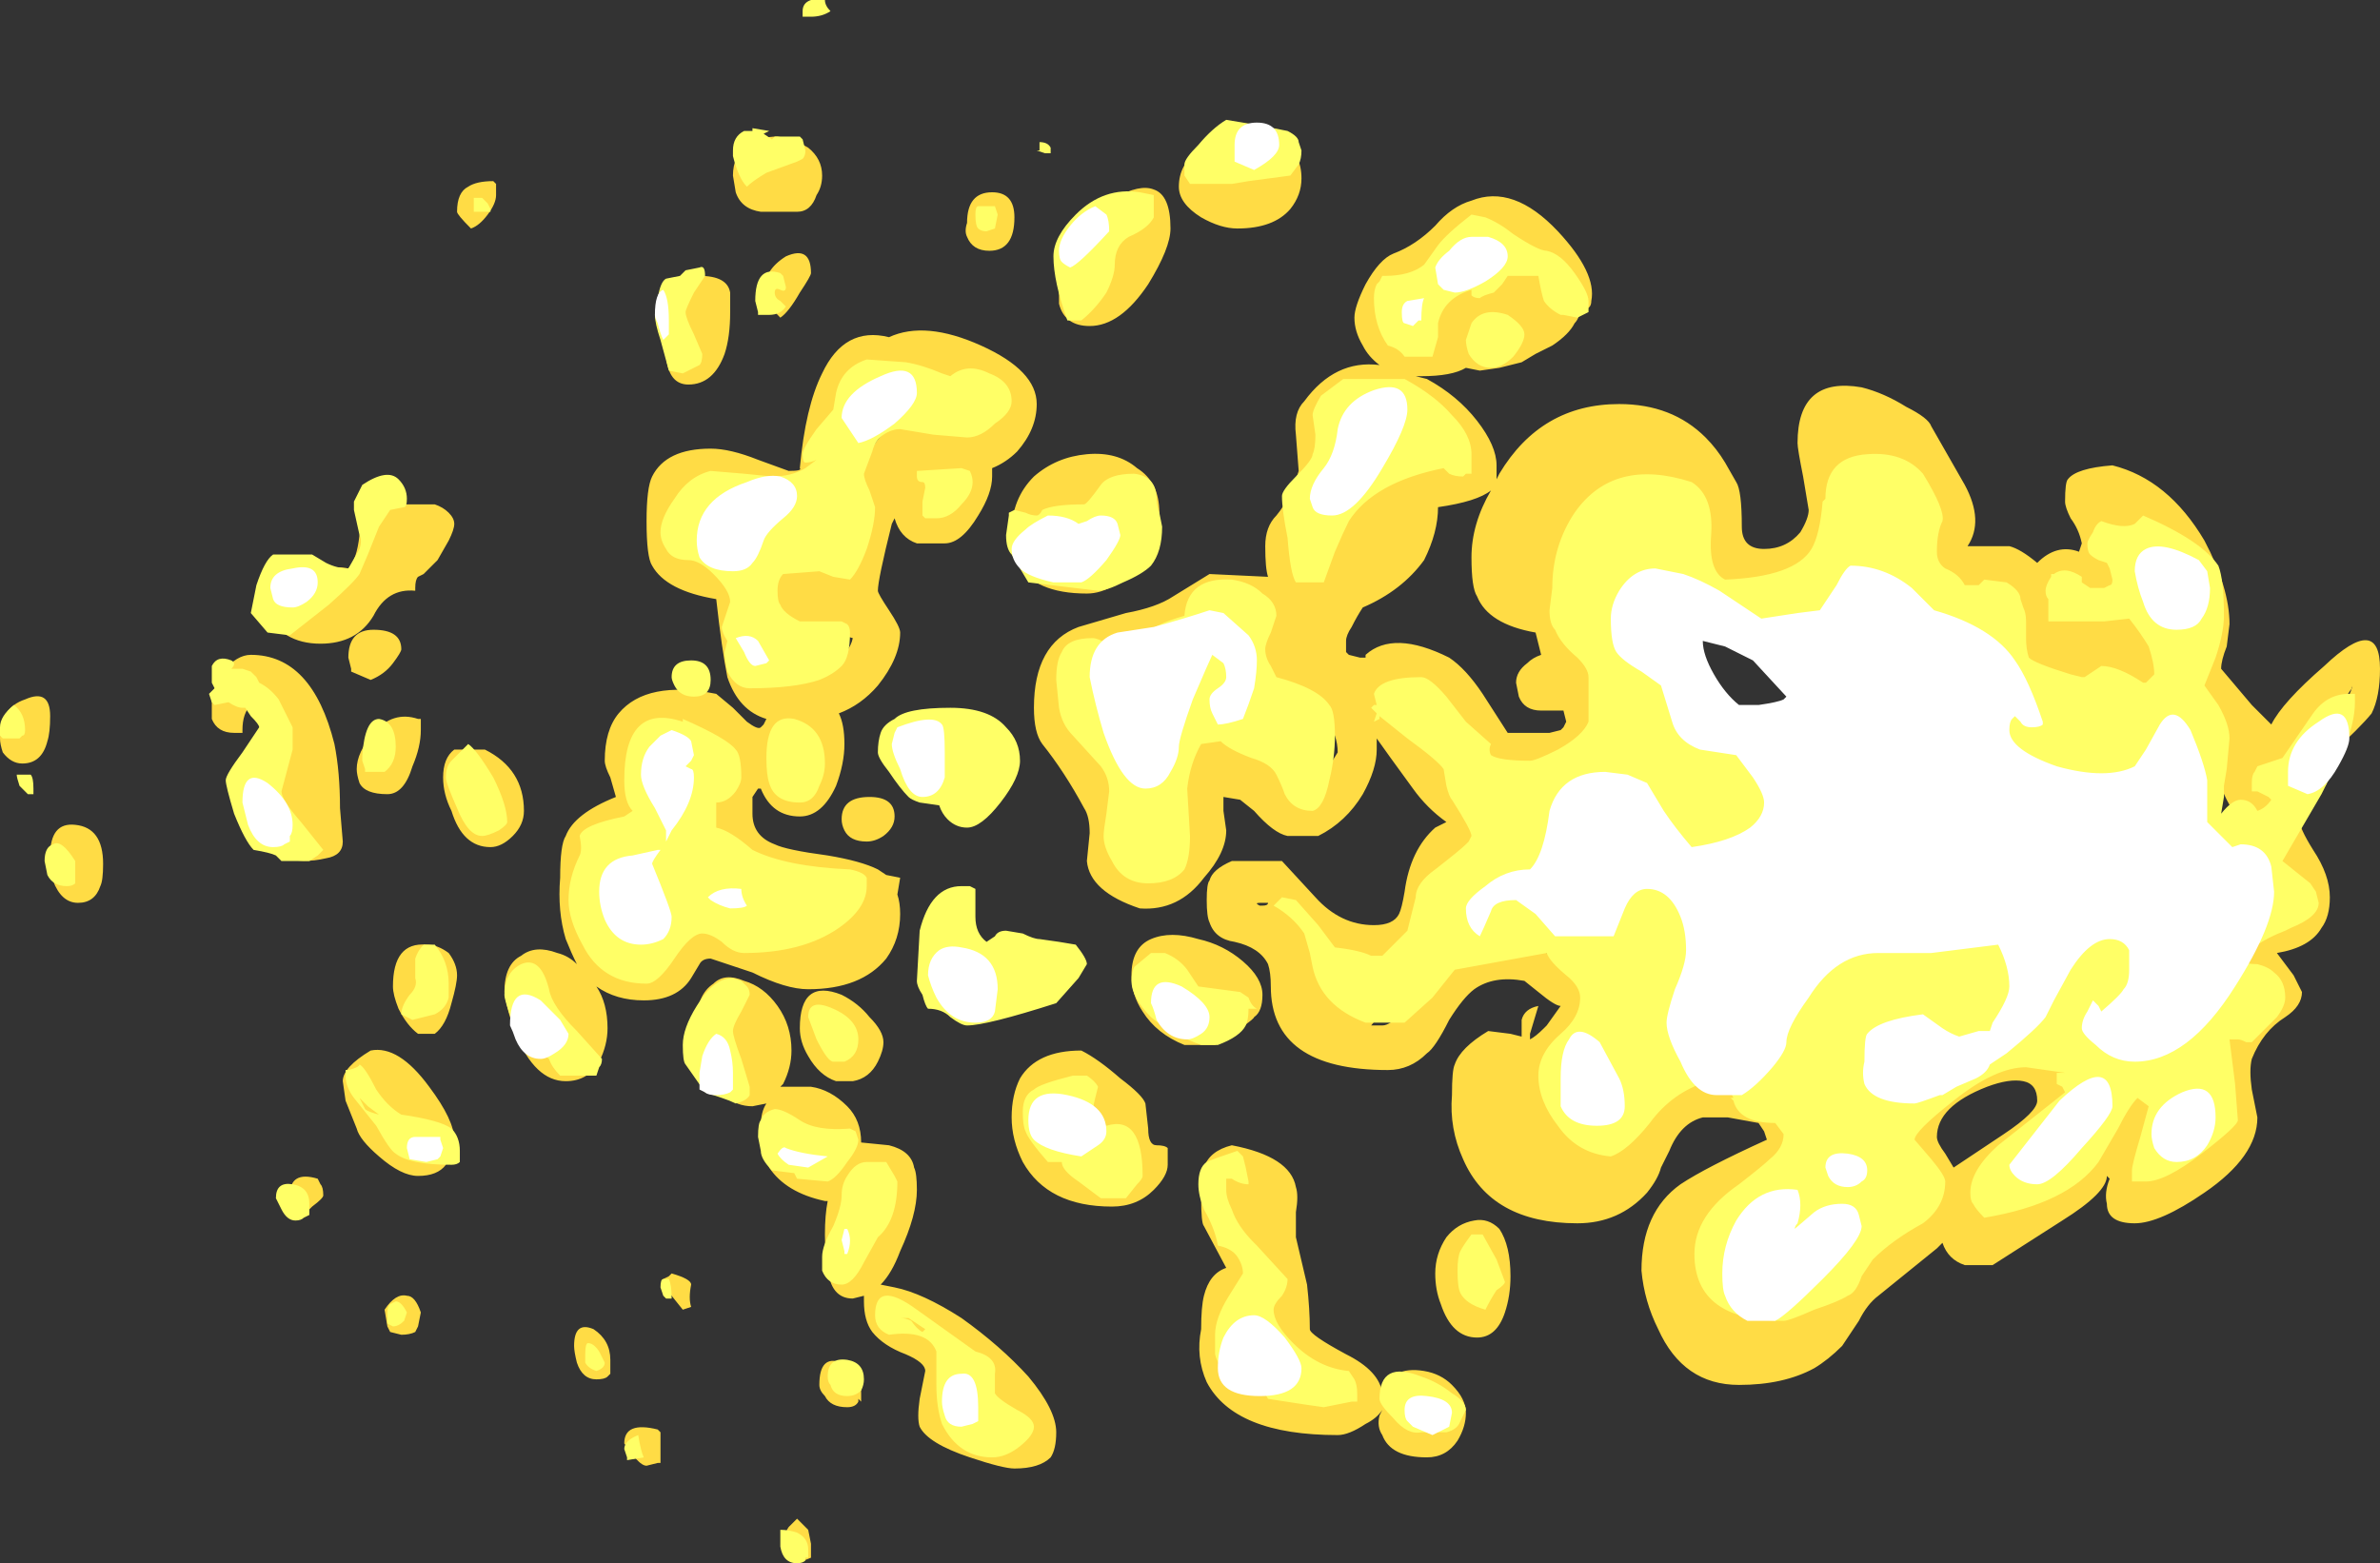 <?xml version="1.0" encoding="UTF-8" standalone="no"?>
<svg xmlns:ffdec="https://www.free-decompiler.com/flash" xmlns:xlink="http://www.w3.org/1999/xlink" ffdec:objectType="shape" height="28.05px" width="42.7px" xmlns="http://www.w3.org/2000/svg">
  <rect width="100%" height="100%" fill="#333333" stroke="none"/>
  <g transform="matrix(1.0, 0.0, 0.0, 1.0, 7.7, 37.55)">
    <path d="M23.45 -28.9 Q23.55 -28.75 23.55 -28.1 23.55 -27.7 23.95 -27.7 24.35 -27.7 24.6 -28.0 24.75 -28.25 24.75 -28.4 L24.65 -29.0 Q24.55 -29.5 24.55 -29.6 24.55 -30.8 25.7 -30.6 26.1 -30.5 26.5 -30.25 26.9 -30.05 26.95 -29.9 L27.55 -28.85 Q27.9 -28.2 27.6 -27.75 L28.35 -27.75 Q28.55 -27.7 28.85 -27.45 29.2 -27.8 29.6 -27.65 L29.65 -27.8 Q29.6 -28.05 29.45 -28.25 29.35 -28.45 29.35 -28.55 29.35 -28.9 29.4 -28.95 29.55 -29.15 30.2 -29.2 31.2 -28.95 31.85 -27.85 32.3 -27.0 32.3 -26.35 L32.25 -25.95 Q32.15 -25.7 32.15 -25.55 L32.7 -24.9 33.05 -24.55 Q33.25 -24.95 34.0 -25.6 35.0 -26.55 35.0 -25.55 35.0 -25.05 34.85 -24.75 34.65 -24.5 34.1 -24.0 33.75 -23.7 33.3 -23.15 L32.7 -22.8 Q32.45 -22.8 32.25 -23.2 32.1 -23.5 32.1 -23.6 L31.5 -26.0 31.6 -26.35 31.2 -27.3 Q30.8 -27.9 30.5 -28.05 L30.35 -27.4 30.75 -26.85 Q31.15 -26.25 31.15 -25.9 L31.1 -25.4 30.3 -24.95 28.65 -25.7 26.85 -27.55 25.25 -27.55 23.95 -26.9 Q23.05 -26.9 22.9 -27.6 L20.4 -26.95 21.1 -24.6 19.75 -23.6 18.6 -24.0 19.15 -22.2 17.15 -19.45 16.9 -19.15 17.1 -19.15 Q17.25 -19.15 17.45 -19.4 L17.8 -19.95 19.55 -20.7 20.75 -20.1 21.0 -19.45 Q21.0 -19.05 20.85 -18.8 L21.45 -17.85 21.65 -17.55 22.0 -17.9 Q22.45 -18.25 23.15 -18.3 23.8 -18.35 24.3 -18.05 L24.45 -16.4 22.95 -15.75 23.15 -15.55 Q23.35 -15.3 23.35 -15.0 L24.8 -14.85 Q25.05 -14.8 25.1 -14.6 L26.8 -16.05 26.35 -17.1 Q26.35 -17.6 26.7 -18.15 L28.3 -18.95 Q29.1 -18.95 29.4 -18.35 29.6 -18.05 29.6 -17.7 L29.3 -16.95 Q29.15 -16.8 28.15 -16.15 L28.25 -15.9 Q28.75 -16.15 29.15 -16.5 L29.9 -17.8 Q30.2 -18.3 30.5 -18.3 31.2 -18.3 31.25 -17.65 31.25 -17.4 31.1 -16.7 L31.1 -16.65 Q31.9 -16.9 32.05 -17.4 L32.05 -18.2 32.1 -18.85 32.8 -19.6 Q32.7 -19.95 32.5 -20.2 L32.35 -20.55 32.8 -21.2 Q33.3 -21.35 33.35 -21.45 L33.0 -22.2 33.3 -23.0 Q33.55 -23.35 34.05 -23.5 34.0 -23.4 33.75 -23.2 L33.55 -22.85 Q33.55 -22.7 33.8 -22.3 34.1 -21.85 34.1 -21.45 34.1 -21.1 33.95 -20.9 33.75 -20.55 33.15 -20.45 L33.45 -20.05 33.6 -19.75 Q33.6 -19.5 33.3 -19.3 32.9 -19.05 32.7 -18.55 32.65 -18.35 32.7 -18.0 L32.8 -17.5 Q32.8 -16.8 31.85 -16.15 31.05 -15.6 30.6 -15.6 30.1 -15.6 30.1 -15.95 30.05 -16.15 30.15 -16.4 L30.1 -16.45 Q30.1 -16.15 29.3 -15.65 L28.05 -14.85 27.55 -14.85 Q27.25 -14.95 27.15 -15.25 L27.05 -15.15 26.0 -14.3 Q25.8 -14.15 25.65 -13.85 L25.35 -13.4 Q25.1 -13.15 24.85 -13.0 24.3 -12.7 23.5 -12.7 22.5 -12.7 22.05 -13.7 21.8 -14.2 21.75 -14.75 21.75 -15.8 22.45 -16.3 22.9 -16.6 24.0 -17.1 L23.95 -17.25 23.85 -17.4 23.3 -17.5 22.85 -17.5 Q22.45 -17.4 22.25 -16.9 L22.1 -16.6 Q22.05 -16.4 21.85 -16.15 21.35 -15.6 20.6 -15.6 19.05 -15.6 18.55 -16.75 18.3 -17.3 18.35 -17.9 18.35 -18.35 18.4 -18.45 18.5 -18.75 19.0 -19.05 L19.4 -19.0 19.6 -18.95 19.6 -19.25 Q19.65 -19.45 19.9 -19.5 L19.75 -19.0 19.75 -18.9 Q19.85 -18.95 20.0 -19.1 L20.05 -19.15 20.3 -19.5 Q20.2 -19.5 19.9 -19.75 L19.65 -19.95 Q19.1 -20.05 18.75 -19.8 18.55 -19.65 18.3 -19.25 18.05 -18.75 17.9 -18.65 17.6 -18.35 17.2 -18.35 15.1 -18.35 15.1 -19.85 15.1 -20.1 15.05 -20.25 14.9 -20.55 14.45 -20.65 14.1 -20.7 14.0 -21.0 13.95 -21.1 13.95 -21.4 13.95 -21.7 14.0 -21.75 14.05 -21.95 14.4 -22.1 L15.3 -22.1 15.9 -21.45 Q16.35 -20.95 16.95 -20.95 17.3 -20.95 17.4 -21.15 17.45 -21.25 17.5 -21.55 17.6 -22.3 18.05 -22.7 L18.25 -22.8 Q17.9 -23.05 17.65 -23.4 L17.25 -23.95 17.0 -24.3 17.0 -24.1 Q17.0 -23.75 16.75 -23.3 16.45 -22.8 15.95 -22.55 L15.4 -22.55 Q15.15 -22.6 14.8 -23.0 L14.55 -23.2 14.25 -23.25 Q14.25 -23.15 14.25 -23.0 L14.3 -22.65 Q14.3 -22.25 13.9 -21.8 13.45 -21.2 12.75 -21.25 11.85 -21.55 11.8 -22.1 L11.85 -22.6 Q11.85 -22.9 11.75 -23.05 11.4 -23.7 11.0 -24.2 10.85 -24.4 10.85 -24.85 10.85 -26.0 11.65 -26.3 L12.5 -26.55 Q13.05 -26.65 13.35 -26.85 L14.0 -27.25 15.05 -27.2 Q15.0 -27.35 15.0 -27.75 15.0 -28.1 15.2 -28.3 15.45 -28.6 15.6 -29.1 L15.55 -29.75 Q15.5 -30.15 15.7 -30.35 16.25 -31.1 17.05 -31.0 16.85 -31.15 16.75 -31.35 16.6 -31.6 16.6 -31.85 16.6 -32.05 16.8 -32.45 17.05 -32.9 17.3 -33.0 17.7 -33.15 18.05 -33.5 18.35 -33.85 18.7 -33.95 19.45 -34.25 20.25 -33.4 20.95 -32.65 20.85 -32.15 20.85 -32.0 20.7 -32.0 L20.65 -32.05 Q20.65 -31.85 20.55 -31.75 20.45 -31.55 20.15 -31.35 L19.85 -31.2 19.6 -31.05 19.2 -30.95 18.85 -30.9 18.6 -30.95 Q18.35 -30.8 17.8 -30.8 L17.7 -30.8 17.9 -30.75 Q18.45 -30.45 18.8 -30.0 19.15 -29.55 19.15 -29.2 L19.15 -28.95 19.2 -29.05 Q19.95 -30.3 21.35 -30.3 22.3 -30.3 22.9 -29.7 23.1 -29.5 23.25 -29.25 L23.45 -28.9 M5.45 -34.4 Q5.45 -34.75 5.7 -34.95 5.95 -35.1 6.25 -35.1 6.55 -35.05 6.8 -34.9 7.05 -34.7 7.05 -34.4 7.05 -34.2 6.95 -34.05 6.85 -33.75 6.6 -33.75 L5.95 -33.75 Q5.6 -33.8 5.5 -34.1 L5.45 -34.4 M5.4 -32.3 L5.4 -31.95 Q5.4 -31.5 5.3 -31.2 5.1 -30.65 4.65 -30.65 4.3 -30.65 4.25 -31.15 4.2 -31.4 4.2 -31.65 4.2 -32.6 4.85 -32.6 5.35 -32.6 5.4 -32.3 M1.2 -34.25 L1.2 -34.05 Q1.2 -33.9 1.05 -33.7 0.9 -33.5 0.75 -33.45 0.5 -33.7 0.5 -33.75 0.5 -34.1 0.7 -34.2 0.85 -34.3 1.15 -34.3 L1.2 -34.25 M0.35 -28.35 Q0.45 -28.25 0.45 -28.15 0.45 -28.05 0.35 -27.85 L0.15 -27.5 -0.1 -27.25 -0.2 -27.2 Q-0.25 -27.15 -0.25 -27.0 L-0.25 -26.95 Q-0.75 -27.0 -1.0 -26.5 -1.3 -26.0 -1.95 -26.0 -2.3 -26.0 -2.55 -26.15 -2.7 -26.3 -2.7 -26.45 -2.7 -26.7 -2.3 -27.05 -1.9 -27.45 -1.45 -27.35 -1.3 -27.5 -1.25 -27.95 -1.1 -28.35 -0.55 -28.5 L0.1 -28.5 Q0.25 -28.45 0.35 -28.35 M4.65 -28.45 L4.65 -27.65 5.45 -27.65 Q5.9 -27.45 5.95 -26.55 L7.25 -25.65 Q7.55 -25.85 7.6 -26.1 L6.4 -26.45 6.15 -26.85 6.4 -27.5 7.7 -28.95 Q8.05 -30.05 8.8 -30.05 L9.25 -30.75 8.35 -30.75 7.55 -30.05 7.5 -29.3 6.6 -28.4 Q6.25 -28.4 5.85 -28.6 L5.3 -28.7 4.75 -28.6 4.65 -28.45 M5.05 -29.5 Q5.4 -29.5 5.9 -29.3 L6.45 -29.1 Q6.7 -29.1 6.65 -29.15 6.75 -30.25 7.05 -30.85 7.45 -31.7 8.25 -31.5 8.9 -31.8 9.9 -31.35 10.9 -30.9 10.9 -30.3 10.9 -29.85 10.55 -29.45 10.35 -29.25 10.1 -29.15 L10.1 -29.0 Q10.1 -28.7 9.85 -28.3 9.55 -27.8 9.25 -27.8 L8.75 -27.8 Q8.45 -27.9 8.35 -28.25 L8.3 -28.15 Q8.05 -27.15 8.05 -26.95 8.05 -26.9 8.25 -26.6 8.45 -26.3 8.45 -26.2 8.45 -25.75 8.05 -25.25 7.75 -24.9 7.35 -24.75 7.45 -24.55 7.45 -24.2 7.45 -23.85 7.3 -23.45 7.05 -22.9 6.65 -22.9 6.15 -22.9 5.95 -23.4 L5.9 -23.4 5.8 -23.25 5.8 -22.95 Q5.8 -22.55 6.2 -22.4 6.4 -22.3 7.15 -22.2 7.75 -22.1 8.05 -21.95 L8.2 -21.85 8.45 -21.8 8.4 -21.5 Q8.45 -21.35 8.45 -21.15 8.45 -20.7 8.2 -20.35 7.75 -19.8 6.8 -19.8 6.4 -19.8 5.8 -20.1 L5.05 -20.35 Q4.9 -20.35 4.85 -20.25 L4.7 -20.0 Q4.45 -19.6 3.85 -19.6 3.35 -19.6 3.0 -19.85 3.2 -19.55 3.2 -19.1 3.2 -18.8 3.05 -18.5 2.85 -18.15 2.45 -18.15 1.9 -18.15 1.55 -19.0 1.4 -19.4 1.35 -19.75 1.35 -20.25 1.65 -20.4 1.9 -20.6 2.3 -20.45 2.5 -20.4 2.65 -20.25 2.55 -20.45 2.45 -20.7 2.3 -21.2 2.35 -21.8 2.35 -22.4 2.45 -22.55 2.6 -22.95 3.35 -23.25 L3.25 -23.6 Q3.15 -23.8 3.15 -23.9 3.15 -24.45 3.4 -24.75 3.9 -25.35 5.15 -25.1 L5.45 -24.85 5.7 -24.6 Q5.9 -24.45 5.95 -24.5 L6.0 -24.55 6.05 -24.65 Q5.55 -24.8 5.35 -25.4 5.25 -25.9 5.15 -26.8 4.25 -26.95 4.0 -27.4 3.9 -27.55 3.9 -28.2 3.9 -28.8 4.0 -29.0 4.25 -29.5 5.05 -29.5 M10.05 -33.05 Q9.75 -33.05 9.65 -33.3 9.6 -33.4 9.65 -33.55 9.65 -34.1 10.1 -34.1 10.5 -34.1 10.5 -33.65 10.5 -33.05 10.05 -33.05 M11.3 -32.5 Q11.3 -32.85 11.65 -33.3 11.95 -33.75 12.3 -34.0 12.75 -34.25 13.0 -34.15 13.3 -34.05 13.3 -33.45 13.3 -33.1 12.9 -32.45 12.4 -31.7 11.85 -31.7 11.4 -31.7 11.3 -32.1 11.3 -32.25 11.3 -32.5 M6.65 -32.3 Q6.45 -31.95 6.3 -31.85 6.15 -32.0 6.05 -32.15 L6.0 -32.3 Q6.0 -32.7 6.4 -32.95 6.85 -33.15 6.85 -32.65 6.85 -32.6 6.65 -32.3 M15.45 -33.8 Q15.15 -33.45 14.5 -33.45 14.2 -33.45 13.85 -33.65 13.45 -33.9 13.45 -34.2 13.45 -34.6 13.8 -34.85 14.1 -35.1 14.55 -35.15 15.0 -35.2 15.3 -35.0 15.65 -34.8 15.65 -34.35 15.65 -34.05 15.45 -33.8 M12.7 -29.15 Q13.1 -28.9 13.1 -28.35 13.1 -28.0 12.75 -27.5 12.3 -26.9 11.8 -26.9 10.85 -26.9 10.55 -27.45 10.45 -27.6 10.45 -28.0 10.45 -28.6 10.85 -29.0 11.25 -29.35 11.8 -29.4 12.35 -29.45 12.7 -29.15 M16.15 -28.4 Q15.8 -27.85 15.75 -27.55 L16.2 -28.0 Q16.2 -28.55 16.7 -28.85 17.6 -29.45 18.0 -29.85 16.65 -30.5 16.35 -30.0 L16.15 -28.4 M17.35 -31.85 L17.65 -31.6 17.65 -31.7 Q17.65 -32.1 17.85 -32.35 17.35 -32.15 17.35 -31.85 M19.45 -33.15 L19.05 -33.2 19.15 -33.15 19.45 -33.15 M18.1 -28.45 Q18.1 -28.0 17.85 -27.5 17.45 -26.95 16.75 -26.65 16.65 -26.5 16.55 -26.3 16.45 -26.15 16.45 -26.05 L16.45 -25.85 16.5 -25.8 16.7 -25.75 16.8 -25.75 16.8 -25.8 Q17.3 -26.25 18.3 -25.75 18.6 -25.55 18.9 -25.1 L19.35 -24.4 20.1 -24.4 20.3 -24.45 20.35 -24.5 20.4 -24.6 20.35 -24.8 19.95 -24.8 Q19.65 -24.8 19.55 -25.05 L19.5 -25.3 Q19.5 -25.5 19.7 -25.65 19.8 -25.75 19.95 -25.8 L19.85 -26.2 Q19.0 -26.35 18.8 -26.85 18.7 -27.0 18.7 -27.55 18.7 -28.15 19.05 -28.75 18.8 -28.55 18.1 -28.45 M15.65 -25.5 L15.65 -25.5 M14.9 -26.1 L14.7 -26.5 Q14.4 -26.7 14.0 -26.4 L12.05 -25.7 Q11.8 -25.65 11.65 -25.3 L12.95 -22.05 13.65 -24.0 14.05 -24.65 Q14.45 -24.85 14.75 -24.45 L15.6 -23.3 Q15.85 -23.3 16.3 -24.05 16.3 -24.2 16.25 -24.35 L16.05 -24.6 14.85 -25.3 14.9 -26.1 M15.05 -21.35 L14.9 -21.35 Q14.8 -21.35 14.9 -21.3 L14.95 -21.3 Q15.05 -21.3 15.05 -21.35 M14.95 -19.7 Q14.95 -19.4 14.8 -19.3 14.8 -19.25 14.1 -18.8 L13.55 -18.8 Q13.05 -19.0 12.8 -19.4 12.6 -19.7 12.6 -20.05 12.6 -20.55 12.95 -20.7 13.3 -20.85 13.8 -20.7 14.25 -20.6 14.6 -20.3 14.95 -20.0 14.95 -19.7 M12.4 -18.2 Q12.8 -17.9 12.85 -17.75 L12.9 -17.3 Q12.9 -17.0 13.05 -17.0 13.2 -17.0 13.25 -16.95 L13.25 -16.65 Q13.25 -16.45 13.0 -16.2 12.7 -15.9 12.25 -15.9 11.1 -15.9 10.65 -16.7 10.45 -17.1 10.45 -17.5 10.45 -17.9 10.6 -18.2 10.9 -18.7 11.7 -18.7 12.0 -18.55 12.4 -18.2 M14.4 -17.0 Q15.45 -16.8 15.55 -16.25 15.6 -16.1 15.55 -15.8 15.55 -15.5 15.55 -15.35 L15.75 -14.5 Q15.8 -14.05 15.8 -13.7 15.8 -13.6 16.45 -13.25 17.05 -12.95 17.1 -12.55 17.25 -13.05 17.85 -12.95 18.15 -12.9 18.35 -12.7 18.6 -12.45 18.6 -12.2 18.6 -11.95 18.45 -11.7 18.25 -11.4 17.9 -11.4 17.25 -11.4 17.1 -11.8 17.0 -11.95 17.05 -12.15 L17.1 -12.25 Q17.0 -12.1 16.8 -12.0 16.5 -11.8 16.3 -11.8 14.45 -11.8 13.95 -12.75 13.75 -13.2 13.85 -13.7 13.85 -14.1 13.9 -14.3 14.0 -14.7 14.3 -14.8 L13.9 -15.55 Q13.85 -15.6 13.85 -16.05 L13.9 -16.6 Q14.0 -16.9 14.4 -17.0 M18.25 -15.35 Q18.45 -15.6 18.75 -15.65 19.0 -15.7 19.2 -15.5 19.4 -15.2 19.4 -14.65 19.4 -14.3 19.3 -14.0 19.15 -13.55 18.8 -13.55 18.35 -13.55 18.15 -14.15 18.05 -14.4 18.05 -14.7 18.05 -15.05 18.25 -15.35 M8.15 -22.55 Q8.0 -22.45 7.85 -22.45 7.55 -22.45 7.45 -22.65 7.4 -22.75 7.4 -22.85 7.4 -23.25 7.9 -23.25 8.35 -23.25 8.35 -22.9 8.35 -22.7 8.15 -22.55 M7.25 -21.35 L5.4 -22.15 Q4.9 -22.65 4.9 -23.3 L4.85 -24.35 Q4.4 -24.55 4.1 -24.3 3.9 -24.15 3.9 -23.95 L4.15 -23.05 Q4.15 -22.7 3.6 -22.5 3.1 -22.3 3.1 -21.8 L3.2 -21.05 Q3.4 -20.4 3.85 -20.4 L4.95 -21.1 7.25 -21.35 M1.7 -23.0 Q1.7 -22.75 1.5 -22.55 1.3 -22.35 1.1 -22.35 0.6 -22.35 0.4 -23.0 0.25 -23.3 0.25 -23.6 0.25 -23.95 0.45 -24.1 L1.0 -24.1 Q1.7 -23.75 1.7 -23.0 M5.65 -19.95 Q6.0 -19.85 6.25 -19.5 6.5 -19.15 6.5 -18.7 6.5 -18.4 6.35 -18.1 L6.3 -18.05 6.85 -18.05 Q7.2 -18.0 7.5 -17.7 7.75 -17.45 7.75 -17.05 L8.25 -17.0 Q8.65 -16.9 8.7 -16.6 8.75 -16.5 8.75 -16.2 8.75 -15.75 8.45 -15.1 8.3 -14.7 8.1 -14.5 L8.35 -14.45 Q8.85 -14.35 9.55 -13.9 10.25 -13.4 10.75 -12.85 11.25 -12.25 11.25 -11.85 11.25 -11.55 11.15 -11.4 10.95 -11.2 10.5 -11.2 10.3 -11.2 9.7 -11.4 8.95 -11.65 8.8 -11.95 8.75 -12.1 8.8 -12.45 L8.9 -12.95 Q8.9 -13.1 8.55 -13.25 8.15 -13.4 7.95 -13.65 7.8 -13.85 7.8 -14.2 L7.8 -14.3 7.6 -14.25 Q7.2 -14.25 7.15 -14.8 7.1 -15.1 7.1 -15.4 7.1 -15.75 7.15 -16.0 L7.1 -16.0 Q6.4 -16.15 6.1 -16.6 L5.95 -17.35 Q5.95 -17.6 6.05 -17.75 L5.8 -17.7 Q5.25 -17.7 5.0 -18.4 4.8 -18.85 4.8 -19.2 4.8 -19.7 5.1 -19.9 5.3 -20.1 5.65 -19.95 M0.5 -20.05 Q0.5 -19.9 0.4 -19.55 0.3 -19.15 0.1 -19.0 L-0.2 -19.0 Q-0.4 -19.15 -0.55 -19.45 -0.65 -19.7 -0.65 -19.85 -0.65 -20.65 -0.05 -20.6 0.15 -20.6 0.35 -20.45 0.5 -20.25 0.5 -20.05 M0.3 -16.65 Q0.15 -16.45 -0.2 -16.45 -0.5 -16.45 -0.9 -16.8 -1.25 -17.1 -1.3 -17.3 L-1.5 -17.8 -1.55 -18.15 Q-1.55 -18.4 -1.05 -18.7 -0.55 -18.8 0.0 -18.05 0.45 -17.45 0.45 -17.1 L0.3 -16.65 M4.7 -14.5 Q4.65 -14.25 4.7 -14.1 L4.55 -14.05 4.35 -14.3 4.2 -14.5 4.2 -14.6 4.3 -14.65 4.35 -14.7 Q4.7 -14.6 4.7 -14.5 M6.65 -19.1 Q6.65 -20.0 7.4 -19.7 7.7 -19.55 7.9 -19.3 8.15 -19.05 8.15 -18.85 8.15 -18.7 8.05 -18.5 7.9 -18.2 7.6 -18.15 L7.3 -18.15 Q7.0 -18.25 6.8 -18.6 6.65 -18.85 6.65 -19.1 M9.65 -12.65 L9.85 -12.25 Q9.95 -12.2 10.0 -12.15 L9.95 -12.45 9.65 -12.65 M7.75 -12.55 L7.75 -12.4 7.7 -12.45 7.7 -12.4 Q7.65 -12.3 7.5 -12.3 7.2 -12.3 7.1 -12.5 7.0 -12.6 7.0 -12.7 7.0 -13.25 7.4 -13.1 7.75 -12.95 7.75 -12.55 M6.85 -9.85 L6.85 -9.6 6.6 -9.5 6.4 -9.7 6.35 -9.85 Q6.35 -10.0 6.45 -10.15 L6.6 -10.3 6.8 -10.1 6.85 -9.85 M3.25 -12.9 L3.2 -12.85 Q3.15 -12.8 3.0 -12.8 2.75 -12.8 2.65 -13.1 2.6 -13.3 2.6 -13.4 2.6 -13.85 2.95 -13.7 3.25 -13.5 3.25 -13.15 L3.25 -12.9 M4.15 -11.6 L4.15 -11.3 4.1 -11.3 3.9 -11.25 Q3.8 -11.25 3.65 -11.45 L3.5 -11.65 Q3.5 -12.05 4.1 -11.9 L4.15 -11.85 4.15 -11.6 M15.05 -13.9 L14.75 -13.95 14.6 -13.95 Q14.5 -13.5 14.65 -13.2 L15.2 -12.65 15.9 -12.7 Q15.2 -12.95 15.05 -13.35 15.0 -13.55 15.05 -13.9 M34.5 -25.2 Q34.45 -25.15 34.4 -25.05 L34.35 -24.9 Q34.5 -25.15 34.5 -25.25 L34.5 -25.2 M27.95 -18.05 Q27.05 -17.7 27.05 -17.15 27.05 -17.05 27.2 -16.85 L27.35 -16.6 28.25 -17.2 Q28.85 -17.6 28.85 -17.8 28.85 -18.1 28.6 -18.15 28.35 -18.2 27.95 -18.05 M-0.65 -25.65 Q-0.8 -25.45 -1.05 -25.35 L-1.4 -25.5 -1.4 -25.55 -1.45 -25.75 Q-1.45 -26.25 -1.0 -26.25 -0.5 -26.25 -0.5 -25.9 -0.5 -25.85 -0.65 -25.65 M-3.7 -25.5 Q-3.45 -25.8 -3.2 -25.8 -2.1 -25.8 -1.7 -24.2 -1.6 -23.7 -1.6 -23.05 L-1.55 -22.45 Q-1.55 -22.2 -1.85 -22.15 -2.7 -21.95 -3.15 -22.6 -3.4 -23.0 -3.4 -23.4 L-2.9 -24.45 -3.2 -24.9 Q-3.35 -24.75 -3.35 -24.45 L-3.35 -24.4 -3.5 -24.4 Q-3.8 -24.4 -3.9 -24.65 -3.9 -24.8 -3.9 -24.95 -3.9 -25.15 -3.7 -25.5 M-0.15 -24.65 Q-0.15 -24.6 -0.15 -24.45 -0.15 -24.15 -0.3 -23.8 -0.45 -23.3 -0.75 -23.3 -1.15 -23.3 -1.25 -23.5 -1.3 -23.65 -1.3 -23.75 -1.3 -24.05 -1.0 -24.4 -0.65 -24.8 -0.2 -24.65 L-0.15 -24.65 M-6.85 -24.25 Q-6.95 -23.85 -7.3 -23.85 -7.5 -23.85 -7.65 -24.05 -7.7 -24.2 -7.7 -24.3 -7.7 -24.85 -7.25 -25.0 -6.8 -25.2 -6.8 -24.7 -6.8 -24.4 -6.85 -24.25 M-5.9 -21.65 Q-6.0 -21.35 -6.3 -21.35 -6.6 -21.35 -6.75 -21.75 L-6.8 -22.2 Q-6.8 -22.8 -6.35 -22.75 -5.85 -22.7 -5.85 -22.05 -5.85 -21.75 -5.9 -21.65 M-2.0 -16.4 L-1.95 -16.3 Q-1.9 -16.25 -1.9 -16.1 -1.9 -16.05 -2.1 -15.9 L-2.25 -15.75 -2.5 -16.1 Q-2.5 -16.55 -2.0 -16.4 M-0.2 -13.75 L-0.25 -13.65 Q-0.35 -13.6 -0.5 -13.6 L-0.7 -13.65 -0.75 -13.75 -0.8 -14.05 Q-0.6 -14.35 -0.4 -14.3 -0.25 -14.3 -0.15 -14.0 L-0.2 -13.75" fill="#ffdc45" fill-rule="evenodd" stroke="none"/>
    <path d="M25.8 -29.4 Q26.45 -29.45 26.8 -29.05 27.2 -28.4 27.15 -28.2 27.05 -28.0 27.05 -27.65 27.05 -27.45 27.2 -27.35 27.45 -27.25 27.55 -27.05 L27.8 -27.05 27.9 -27.15 28.3 -27.1 Q28.55 -26.95 28.55 -26.8 L28.6 -26.65 Q28.65 -26.55 28.65 -26.4 L28.65 -26.1 Q28.65 -25.9 28.7 -25.75 28.8 -25.65 29.45 -25.45 L29.65 -25.4 29.7 -25.4 30.0 -25.6 Q30.3 -25.6 30.75 -25.3 L30.8 -25.3 30.95 -25.45 Q30.95 -25.65 30.85 -25.95 30.7 -26.2 30.5 -26.45 L30.05 -26.4 29.05 -26.4 29.05 -26.8 Q29.0 -26.85 29.0 -26.95 29.0 -27.05 29.1 -27.2 L29.1 -27.25 29.15 -27.25 Q29.35 -27.4 29.65 -27.2 L29.65 -27.1 29.8 -27.0 30.05 -27.0 30.15 -27.05 Q30.2 -27.05 30.2 -27.15 L30.15 -27.35 30.1 -27.45 29.95 -27.5 Q29.85 -27.55 29.8 -27.6 29.75 -27.65 29.75 -27.8 29.75 -27.85 29.85 -28.0 29.9 -28.15 30.0 -28.2 30.4 -28.05 30.6 -28.15 L30.75 -28.3 Q31.8 -27.85 32.1 -27.4 32.2 -27.15 32.2 -26.5 32.2 -26.2 32.05 -25.75 L31.85 -25.25 32.1 -24.9 Q32.3 -24.55 32.3 -24.3 L32.25 -23.75 32.2 -23.45 32.2 -23.25 32.15 -22.95 Q32.35 -23.2 32.5 -23.2 32.7 -23.2 32.8 -23.0 32.95 -23.05 33.05 -23.2 L33.0 -23.25 32.8 -23.35 32.7 -23.35 32.7 -23.5 Q32.7 -23.65 32.75 -23.7 L32.8 -23.8 33.25 -23.95 33.8 -24.75 Q34.05 -25.1 34.45 -25.1 L34.55 -25.1 34.55 -24.95 Q34.55 -24.4 34.1 -23.6 L33.95 -23.3 33.25 -22.1 33.75 -21.7 33.85 -21.55 33.9 -21.35 Q33.9 -21.1 33.4 -20.9 L33.3 -20.85 Q32.65 -20.6 32.55 -20.3 32.6 -20.25 32.8 -20.25 33.0 -20.2 33.1 -20.1 33.3 -19.95 33.3 -19.65 33.3 -19.5 33.15 -19.3 L32.7 -18.85 32.6 -18.85 Q32.5 -18.9 32.45 -18.9 L32.3 -18.9 32.4 -18.1 32.45 -17.45 Q32.45 -17.35 31.8 -16.85 31.15 -16.35 30.8 -16.35 L30.55 -16.35 30.55 -16.4 Q30.55 -16.45 30.55 -16.55 30.55 -16.65 30.7 -17.15 L30.85 -17.7 30.65 -17.85 Q30.5 -17.7 30.3 -17.3 L29.95 -16.7 Q29.4 -15.95 27.9 -15.7 27.75 -15.85 27.7 -15.95 27.65 -16.0 27.65 -16.15 27.65 -16.55 28.15 -17.0 L29.35 -17.95 29.3 -18.05 29.2 -18.1 29.2 -18.3 29.35 -18.3 28.65 -18.4 Q28.1 -18.4 27.35 -17.8 26.65 -17.25 26.65 -17.1 L26.95 -16.75 Q27.2 -16.45 27.2 -16.35 27.2 -15.9 26.8 -15.6 26.25 -15.3 25.9 -14.95 L25.7 -14.65 Q25.6 -14.35 25.45 -14.3 25.3 -14.2 24.85 -14.05 24.4 -13.85 24.3 -13.85 22.7 -13.85 22.7 -15.05 22.7 -15.75 23.5 -16.3 23.95 -16.65 24.05 -16.75 24.3 -16.95 24.3 -17.2 L24.15 -17.4 Q23.5 -17.4 23.4 -17.8 L23.35 -17.85 23.4 -17.85 23.35 -17.95 22.95 -18.15 Q22.3 -17.95 21.9 -17.4 21.5 -16.9 21.2 -16.8 20.6 -16.85 20.25 -17.35 19.9 -17.8 19.9 -18.25 19.9 -18.65 20.3 -19.0 20.65 -19.3 20.65 -19.65 20.65 -19.85 20.4 -20.05 20.1 -20.3 20.05 -20.45 L18.4 -20.15 18.0 -19.65 17.5 -19.2 16.8 -19.2 Q16.0 -19.5 15.85 -20.2 L15.8 -20.45 15.7 -20.8 Q15.5 -21.1 15.15 -21.3 L15.3 -21.45 15.55 -21.4 15.95 -20.95 16.25 -20.55 Q16.7 -20.5 16.9 -20.4 L17.1 -20.4 17.55 -20.85 17.7 -21.45 Q17.7 -21.7 18.05 -21.95 18.5 -22.3 18.6 -22.4 L18.65 -22.45 18.7 -22.55 Q18.7 -22.65 18.35 -23.2 18.3 -23.25 18.25 -23.45 L18.2 -23.75 Q18.1 -23.9 17.55 -24.3 L17.05 -24.7 17.05 -24.65 16.95 -24.6 17.0 -24.75 16.9 -24.85 16.95 -24.9 17.0 -24.9 16.95 -25.1 Q17.05 -25.4 17.8 -25.4 17.95 -25.4 18.25 -25.05 L18.6 -24.6 19.05 -24.2 Q19.0 -24.1 19.05 -24.0 19.2 -23.9 19.75 -23.9 19.85 -23.9 20.25 -24.1 20.7 -24.35 20.8 -24.6 L20.8 -25.4 Q20.8 -25.55 20.6 -25.75 20.3 -26.0 20.2 -26.25 20.1 -26.35 20.1 -26.6 L20.15 -27.0 Q20.15 -27.75 20.55 -28.35 21.25 -29.35 22.65 -28.9 23.05 -28.65 23.0 -27.95 22.95 -27.3 23.25 -27.15 24.5 -27.2 24.8 -27.7 24.95 -27.95 25.0 -28.55 L25.05 -28.6 Q25.05 -29.35 25.8 -29.4 M6.75 -37.25 L6.7 -37.25 6.7 -37.35 Q6.7 -37.5 6.85 -37.55 7.0 -37.6 7.1 -37.55 7.1 -37.45 7.2 -37.35 7.05 -37.25 6.85 -37.25 L6.75 -37.25 M5.45 -34.85 Q5.45 -35.1 5.65 -35.2 L5.8 -35.2 5.8 -35.25 6.1 -35.2 6.0 -35.15 6.15 -35.05 6.2 -35.1 6.65 -35.1 6.7 -35.05 6.75 -34.85 Q6.75 -34.75 6.7 -34.7 L6.6 -34.65 6.05 -34.45 Q5.8 -34.3 5.7 -34.2 5.55 -34.35 5.45 -34.75 L5.45 -34.85 M4.1 -32.2 Q4.15 -32.5 4.25 -32.55 L4.5 -32.6 4.6 -32.7 4.85 -32.75 Q4.95 -32.8 4.95 -32.6 L4.75 -32.3 Q4.6 -32.0 4.6 -31.95 4.6 -31.85 4.75 -31.55 L4.9 -31.2 Q4.9 -31.05 4.85 -31.0 L4.55 -30.85 4.3 -30.9 4.15 -31.45 Q4.05 -31.75 4.05 -31.9 L4.1 -32.2 M0.8 -33.75 L0.8 -34.0 0.95 -34.0 1.05 -33.9 1.1 -33.8 1.1 -33.75 0.8 -33.75 M5.65 -29.05 L6.15 -29.0 Q6.5 -29.0 6.75 -29.15 L6.95 -29.3 Q6.85 -29.25 6.75 -29.25 6.7 -29.25 6.7 -29.4 6.7 -29.5 6.95 -29.85 L7.25 -30.2 7.3 -30.5 Q7.4 -30.95 7.85 -31.1 L8.55 -31.05 Q8.85 -31.0 9.2 -30.85 L9.35 -30.8 Q9.65 -31.05 10.05 -30.85 10.45 -30.7 10.45 -30.35 10.45 -30.15 10.15 -29.95 9.9 -29.7 9.65 -29.7 L9.05 -29.75 8.45 -29.85 Q8.3 -29.85 8.15 -29.75 8.0 -29.65 7.95 -29.45 L7.8 -29.05 Q7.8 -28.95 7.9 -28.75 L8.0 -28.45 Q8.0 -28.15 7.85 -27.7 7.7 -27.3 7.55 -27.15 L7.25 -27.2 7.0 -27.3 6.35 -27.25 Q6.25 -27.15 6.25 -26.95 6.25 -26.75 6.3 -26.7 6.35 -26.55 6.65 -26.4 L7.4 -26.4 7.5 -26.35 Q7.55 -26.3 7.55 -26.2 7.55 -25.75 7.4 -25.6 7.25 -25.45 7.0 -25.35 6.55 -25.2 5.75 -25.2 5.5 -25.2 5.35 -25.5 5.3 -25.7 5.3 -25.85 L5.35 -26.05 Q5.25 -26.2 5.25 -26.3 L5.4 -26.75 Q5.4 -26.95 5.1 -27.25 4.85 -27.5 4.65 -27.5 4.35 -27.5 4.25 -27.7 4.15 -27.85 4.15 -28.0 4.15 -28.25 4.4 -28.6 4.65 -29.0 5.05 -29.1 L5.65 -29.05 M10.95 -35.0 Q11.1 -35.0 11.15 -34.9 L11.15 -34.8 11.05 -34.8 10.9 -34.85 10.95 -34.85 10.95 -35.0 M10.2 -33.7 L10.15 -33.45 10.0 -33.4 Q9.9 -33.4 9.85 -33.45 9.8 -33.5 9.8 -33.7 9.8 -33.85 9.85 -33.85 L10.15 -33.85 10.2 -33.7 M6.35 -32.6 L6.4 -32.4 Q6.4 -32.3 6.3 -32.35 6.2 -32.4 6.2 -32.3 6.2 -32.2 6.3 -32.15 L6.4 -32.05 Q6.3 -31.9 6.1 -31.9 L5.9 -31.9 5.9 -31.95 5.85 -32.15 Q5.85 -32.8 6.3 -32.65 L6.35 -32.6 M8.85 -28.55 L8.9 -28.8 Q8.9 -28.9 8.85 -28.9 8.75 -28.9 8.75 -29.0 L8.75 -29.1 9.55 -29.15 9.7 -29.1 Q9.75 -29.0 9.75 -28.9 9.75 -28.7 9.55 -28.5 9.35 -28.25 9.1 -28.25 L8.9 -28.25 8.85 -28.3 Q8.85 -28.4 8.85 -28.55 M10.4 -28.35 L10.5 -28.4 10.7 -28.35 Q10.8 -28.3 10.9 -28.3 10.95 -28.3 11.0 -28.4 11.2 -28.5 11.75 -28.5 11.8 -28.5 12.05 -28.85 12.2 -29.05 12.65 -29.05 13.05 -29.0 13.05 -28.6 13.05 -28.5 13.1 -28.35 L13.15 -28.1 Q13.15 -27.65 12.95 -27.4 12.8 -27.25 12.45 -27.1 12.15 -26.95 12.0 -26.95 L10.75 -27.1 10.45 -27.6 Q10.35 -27.7 10.35 -27.95 L10.4 -28.3 10.4 -28.35 M11.2 -32.95 Q11.2 -33.3 11.6 -33.7 12.1 -34.2 12.75 -34.1 L13.0 -34.05 13.0 -33.65 Q12.9 -33.45 12.55 -33.3 12.3 -33.15 12.3 -32.8 12.3 -32.6 12.15 -32.3 11.95 -32.0 11.7 -31.8 L11.45 -31.8 Q11.2 -32.5 11.2 -32.95 M15.6 -34.6 L15.45 -34.4 14.7 -34.3 14.4 -34.25 13.65 -34.25 13.55 -34.4 Q13.55 -34.45 13.55 -34.6 13.55 -34.7 13.8 -34.95 14.05 -35.25 14.3 -35.4 L14.9 -35.3 15.4 -35.2 Q15.6 -35.1 15.6 -35.0 L15.65 -34.85 Q15.65 -34.7 15.6 -34.6 M17.15 -32.6 Q17.6 -32.6 17.85 -32.8 L18.1 -33.15 Q18.25 -33.35 18.7 -33.7 L18.95 -33.65 Q19.2 -33.55 19.45 -33.35 19.9 -33.05 20.05 -33.05 20.3 -33.0 20.55 -32.65 20.8 -32.3 20.8 -32.15 L20.8 -31.95 20.6 -31.85 20.35 -31.9 20.3 -31.9 Q20.1 -32.0 20.0 -32.15 19.95 -32.3 19.9 -32.6 L19.35 -32.6 19.25 -32.45 19.1 -32.3 Q18.9 -32.25 18.85 -32.2 18.75 -32.2 18.7 -32.25 18.7 -32.3 18.7 -32.35 18.2 -32.2 18.1 -31.75 L18.1 -31.5 18.0 -31.15 17.5 -31.15 Q17.4 -31.3 17.2 -31.35 16.95 -31.7 16.95 -32.2 16.95 -32.35 17.0 -32.45 L17.05 -32.5 17.1 -32.6 17.15 -32.6 M16.9 -30.75 L17.5 -30.75 Q18.05 -30.45 18.35 -30.1 18.7 -29.75 18.7 -29.4 L18.7 -29.05 18.6 -29.05 18.55 -29.0 Q18.4 -29.0 18.3 -29.05 L18.2 -29.15 Q16.95 -28.9 16.5 -28.2 16.4 -28.0 16.25 -27.65 L16.05 -27.1 15.55 -27.1 Q15.45 -27.25 15.4 -27.9 15.3 -28.4 15.3 -28.65 15.3 -28.75 15.55 -29.0 15.85 -29.3 15.85 -29.4 15.9 -29.5 15.9 -29.75 L15.85 -30.1 Q15.85 -30.2 16.0 -30.45 L16.4 -30.75 16.9 -30.75 M19.05 -30.95 Q18.8 -30.95 18.65 -31.2 18.6 -31.35 18.6 -31.45 L18.7 -31.75 Q18.9 -32.05 19.35 -31.9 19.65 -31.7 19.65 -31.55 19.65 -31.4 19.45 -31.15 19.25 -30.95 19.05 -30.95 M22.8 -26.1 L22.85 -25.4 23.3 -24.8 24.6 -25.0 24.2 -25.45 Q23.65 -25.9 22.85 -26.15 L22.8 -26.1 M15.2 -25.4 Q15.95 -25.2 16.15 -24.9 16.25 -24.8 16.25 -24.35 16.25 -23.95 16.15 -23.55 16.05 -23.05 15.85 -23.0 15.5 -23.0 15.35 -23.3 15.3 -23.45 15.2 -23.65 15.1 -23.85 14.75 -23.95 14.35 -24.1 14.2 -24.25 L13.85 -24.2 Q13.65 -23.85 13.6 -23.4 L13.65 -22.55 Q13.65 -22.15 13.55 -21.95 13.35 -21.7 12.9 -21.7 12.45 -21.7 12.25 -22.1 12.1 -22.35 12.1 -22.55 12.1 -22.65 12.15 -22.95 L12.2 -23.35 Q12.2 -23.6 12.05 -23.8 L11.55 -24.35 Q11.35 -24.55 11.3 -24.85 L11.25 -25.35 Q11.25 -25.7 11.35 -25.85 11.45 -26.1 11.9 -26.1 12.0 -26.1 12.15 -26.0 L12.75 -26.1 Q13.0 -26.35 13.55 -26.5 13.6 -27.2 14.4 -27.15 14.75 -27.1 14.95 -26.9 15.2 -26.75 15.2 -26.5 L15.1 -26.2 Q15.0 -26.0 15.0 -25.9 15.0 -25.75 15.1 -25.6 L15.2 -25.4 M14.7 -19.65 Q14.75 -19.5 14.85 -19.45 L14.7 -19.45 Q14.7 -19.25 14.65 -19.15 14.55 -18.95 14.15 -18.8 L13.85 -18.8 Q13.3 -19.0 12.95 -19.3 12.6 -19.65 12.6 -19.95 12.6 -20.1 12.65 -20.2 L12.95 -20.45 13.2 -20.45 Q13.45 -20.35 13.6 -20.15 L13.8 -19.85 14.55 -19.75 14.7 -19.65 M11.8 -20.25 L11.65 -20.0 11.25 -19.55 Q10.0 -19.15 9.65 -19.15 9.55 -19.15 9.35 -19.3 9.2 -19.45 8.95 -19.45 8.9 -19.5 8.85 -19.7 8.75 -19.85 8.75 -19.95 L8.8 -20.85 Q9.0 -21.65 9.55 -21.65 L9.7 -21.65 9.8 -21.6 9.8 -21.1 Q9.8 -20.8 10.0 -20.65 L10.15 -20.75 Q10.2 -20.85 10.35 -20.85 L10.65 -20.8 Q10.85 -20.7 10.95 -20.7 L11.3 -20.65 11.6 -20.6 Q11.8 -20.35 11.8 -20.25 M11.95 -17.85 Q11.9 -17.65 11.9 -17.55 L12.15 -17.35 Q12.8 -17.55 12.8 -16.45 12.8 -16.4 12.7 -16.3 L12.5 -16.05 12.05 -16.05 11.65 -16.35 Q11.35 -16.55 11.35 -16.7 L11.1 -16.7 Q10.75 -17.1 10.7 -17.25 10.65 -17.35 10.65 -17.6 10.65 -17.9 10.85 -18.0 10.95 -18.1 11.55 -18.25 L11.8 -18.25 Q11.95 -18.15 12.0 -18.05 L11.95 -17.85 M14.3 -16.2 Q14.3 -16.05 14.4 -15.85 14.5 -15.55 14.8 -15.25 L14.85 -15.2 15.4 -14.6 Q15.4 -14.45 15.3 -14.3 15.15 -14.15 15.15 -14.05 15.15 -13.8 15.5 -13.45 15.95 -13.0 16.5 -12.95 L16.6 -12.8 Q16.65 -12.7 16.65 -12.55 16.65 -12.45 16.65 -12.4 L16.55 -12.4 16.05 -12.3 15.7 -12.35 15.05 -12.45 14.85 -12.8 14.35 -12.85 Q14.15 -13.05 14.1 -13.25 14.1 -13.35 14.1 -13.6 14.1 -13.9 14.35 -14.3 L14.6 -14.7 Q14.6 -14.85 14.5 -15.0 14.4 -15.15 14.15 -15.2 14.1 -15.5 13.9 -15.85 13.8 -16.1 13.8 -16.3 13.8 -16.6 13.95 -16.7 14.05 -16.75 14.5 -16.9 L14.6 -16.8 14.65 -16.6 14.7 -16.35 14.7 -16.3 Q14.55 -16.3 14.4 -16.4 L14.3 -16.4 Q14.3 -16.35 14.3 -16.2 M18.45 -14.75 Q18.45 -15.0 18.5 -15.1 18.55 -15.2 18.7 -15.4 L18.9 -15.4 19.15 -14.95 19.3 -14.55 Q19.3 -14.5 19.15 -14.4 19.05 -14.25 18.95 -14.05 18.6 -14.15 18.5 -14.35 18.45 -14.45 18.45 -14.75 M8.25 -23.7 Q8.05 -23.95 8.05 -24.05 8.05 -24.25 8.1 -24.4 8.15 -24.55 8.35 -24.65 8.55 -24.85 9.35 -24.85 10.05 -24.85 10.35 -24.5 10.6 -24.25 10.6 -23.9 10.6 -23.6 10.25 -23.15 9.9 -22.7 9.65 -22.7 9.45 -22.7 9.3 -22.85 9.2 -22.95 9.15 -23.1 L8.8 -23.15 Q8.65 -23.2 8.6 -23.25 8.45 -23.4 8.25 -23.7 M7.0 -23.45 Q6.9 -23.15 6.65 -23.15 6.2 -23.15 6.1 -23.5 6.05 -23.65 6.05 -23.95 6.05 -24.75 6.55 -24.65 7.1 -24.5 7.1 -23.85 7.1 -23.65 7.0 -23.45 M7.85 -21.65 Q7.85 -21.25 7.35 -20.9 6.7 -20.45 5.65 -20.45 5.45 -20.45 5.25 -20.65 5.05 -20.8 4.9 -20.8 4.7 -20.8 4.4 -20.35 4.1 -19.9 3.9 -19.9 3.1 -19.9 2.75 -20.6 2.5 -21.05 2.5 -21.4 2.5 -21.8 2.7 -22.2 2.75 -22.3 2.7 -22.55 2.75 -22.75 3.5 -22.9 L3.65 -23.0 Q3.5 -23.15 3.5 -23.55 3.5 -24.95 4.55 -24.6 L4.55 -24.65 Q5.35 -24.3 5.5 -24.1 5.6 -24.0 5.6 -23.6 5.6 -23.5 5.5 -23.35 5.35 -23.15 5.15 -23.15 L5.15 -22.7 Q5.4 -22.65 5.8 -22.3 6.4 -22.0 7.55 -21.95 7.8 -21.9 7.85 -21.8 L7.85 -21.65 M4.35 -25.4 Q4.35 -25.7 4.7 -25.7 5.05 -25.7 5.05 -25.35 5.05 -25.05 4.75 -25.05 4.5 -25.05 4.4 -25.25 4.35 -25.35 4.35 -25.4 M1.15 -23.6 Q1.4 -23.1 1.4 -22.8 1.4 -22.75 1.25 -22.65 1.05 -22.55 0.95 -22.55 0.7 -22.55 0.5 -23.05 0.3 -23.5 0.3 -23.6 0.3 -23.8 0.4 -23.9 L0.7 -24.2 Q0.85 -24.1 1.15 -23.6 M5.6 -19.95 L5.7 -19.85 Q5.75 -19.8 5.75 -19.7 L5.6 -19.4 Q5.45 -19.15 5.45 -19.05 5.45 -18.95 5.6 -18.55 L5.75 -18.05 5.75 -17.9 Q5.7 -17.8 5.5 -17.75 5.4 -17.8 5.25 -17.85 L4.95 -17.95 4.6 -18.45 Q4.55 -18.5 4.55 -18.8 4.55 -19.1 4.8 -19.5 5.1 -20.0 5.45 -20.0 L5.6 -19.95 M3.0 -18.25 L2.35 -18.25 Q2.2 -18.4 2.15 -18.55 2.05 -18.65 1.75 -18.65 L1.5 -19.2 Q1.35 -19.6 1.35 -19.7 1.35 -20.1 1.65 -20.25 2.0 -20.4 2.15 -19.8 2.2 -19.5 2.65 -19.05 L3.1 -18.55 Q3.1 -18.45 3.05 -18.4 L3.0 -18.25 M0.35 -19.65 Q0.3 -19.45 0.1 -19.35 L-0.3 -19.25 -0.5 -19.35 Q-0.5 -19.5 -0.35 -19.7 -0.2 -19.85 -0.25 -20.0 -0.25 -20.2 -0.25 -20.35 -0.2 -20.5 -0.1 -20.6 L0.1 -20.6 Q0.35 -20.3 0.35 -19.9 L0.35 -19.65 M0.55 -16.9 L0.55 -16.7 Q0.5 -16.65 0.4 -16.65 -0.35 -16.65 -0.6 -16.85 -0.7 -16.9 -0.95 -17.35 L-1.35 -17.85 Q-1.5 -18.05 -1.5 -18.25 L-1.5 -18.35 -1.45 -18.35 Q-1.25 -18.4 -1.25 -18.45 -1.15 -18.4 -0.95 -18.0 -0.75 -17.7 -0.5 -17.55 0.2 -17.45 0.4 -17.3 0.55 -17.15 0.55 -16.9 M4.3 -14.6 Q4.35 -14.5 4.35 -14.25 L4.25 -14.25 4.2 -14.3 4.15 -14.45 Q4.15 -14.6 4.2 -14.6 L4.3 -14.6 M7.45 -18.5 L7.25 -18.5 Q7.15 -18.5 6.95 -18.9 L6.8 -19.3 Q6.8 -19.65 7.25 -19.45 7.7 -19.25 7.7 -18.9 7.7 -18.6 7.45 -18.5 M7.7 -17.1 Q7.7 -16.95 7.5 -16.7 7.3 -16.4 7.15 -16.35 L6.6 -16.4 6.55 -16.5 6.15 -16.55 Q5.95 -16.75 5.95 -16.9 L5.9 -17.15 Q5.9 -17.4 5.95 -17.45 6.0 -17.6 6.2 -17.65 6.35 -17.65 6.65 -17.45 6.95 -17.25 7.55 -17.3 L7.65 -17.25 7.7 -17.1 M7.5 -16.45 Q7.65 -16.7 7.85 -16.7 L8.2 -16.7 8.35 -16.45 8.4 -16.35 Q8.4 -15.65 8.05 -15.35 L7.8 -14.9 Q7.6 -14.5 7.4 -14.5 7.15 -14.5 7.05 -14.75 7.05 -14.85 7.05 -15.0 7.05 -15.2 7.25 -15.55 7.4 -15.9 7.4 -16.1 7.4 -16.3 7.5 -16.45 M10.15 -12.55 Q10.2 -12.45 10.55 -12.25 10.85 -12.1 10.85 -11.95 10.85 -11.8 10.6 -11.6 10.35 -11.4 10.1 -11.4 9.5 -11.4 9.2 -12.0 9.1 -12.3 9.1 -12.7 L9.1 -13.3 Q8.95 -13.7 8.25 -13.6 8.0 -13.7 8.0 -13.95 8.0 -14.6 8.75 -14.05 L9.8 -13.3 Q10.2 -13.2 10.15 -12.9 L10.15 -12.55 M8.9 -13.7 L8.6 -13.9 8.45 -13.9 Q8.55 -13.9 8.65 -13.85 8.75 -13.7 8.85 -13.65 L8.9 -13.7 M7.5 -12.5 Q7.25 -12.5 7.2 -12.7 7.15 -12.75 7.15 -12.85 7.15 -13.2 7.5 -13.15 7.8 -13.1 7.8 -12.8 7.8 -12.7 7.75 -12.6 7.65 -12.5 7.5 -12.5 M6.8 -9.75 L6.8 -9.6 6.75 -9.6 6.75 -9.55 Q6.7 -9.5 6.6 -9.5 6.35 -9.5 6.3 -9.8 6.3 -9.95 6.3 -10.1 6.45 -10.1 6.6 -10.05 6.8 -9.95 6.8 -9.75 M3.0 -12.95 Q2.85 -13.0 2.8 -13.1 L2.8 -13.25 Q2.8 -13.45 2.85 -13.45 2.95 -13.45 3.05 -13.3 L3.15 -13.1 Q3.15 -13.0 3.0 -12.95 M3.5 -11.55 Q3.5 -11.7 3.75 -11.8 3.8 -11.5 3.85 -11.4 L3.55 -11.35 3.55 -11.4 3.5 -11.55 M18.35 -12.55 Q18.6 -12.4 18.6 -12.25 L18.5 -12.05 Q18.45 -11.9 18.25 -11.85 L17.8 -11.85 Q17.55 -11.8 17.3 -12.1 17.05 -12.35 17.05 -12.45 17.05 -13.15 17.8 -12.85 18.1 -12.75 18.35 -12.55 M28.3 -26.75 L28.3 -26.75 M-1.2 -28.85 Q-0.75 -29.15 -0.55 -28.95 -0.4 -28.8 -0.4 -28.6 -0.4 -28.45 -0.45 -28.45 L-0.7 -28.4 -0.9 -28.1 -1.1 -27.6 -1.25 -27.25 Q-1.35 -27.1 -1.8 -26.7 L-2.5 -26.15 -2.9 -26.2 -3.2 -26.55 -3.1 -27.05 Q-2.95 -27.5 -2.8 -27.6 L-2.1 -27.6 -1.85 -27.45 Q-1.65 -27.35 -1.45 -27.35 L-1.25 -27.7 Q-1.2 -27.85 -1.25 -27.95 L-1.35 -28.4 -1.35 -28.55 -1.2 -28.85 M-3.85 -25.2 L-3.9 -25.3 -3.9 -25.6 Q-3.8 -25.8 -3.55 -25.7 -3.45 -25.65 -3.55 -25.55 L-3.35 -25.55 -3.2 -25.5 -3.1 -25.4 -3.05 -25.3 Q-2.85 -25.2 -2.7 -25.0 -2.5 -24.6 -2.45 -24.5 -2.45 -24.4 -2.45 -24.1 L-2.65 -23.35 Q-2.65 -23.2 -2.3 -22.8 L-1.9 -22.3 -2.0 -22.2 -2.15 -22.1 -2.65 -22.1 -2.75 -22.2 Q-2.85 -22.25 -3.15 -22.3 -3.3 -22.45 -3.5 -22.95 -3.65 -23.45 -3.65 -23.55 -3.65 -23.65 -3.35 -24.05 L-3.05 -24.5 Q-3.05 -24.55 -3.2 -24.7 L-3.3 -24.85 -3.35 -24.85 Q-3.45 -24.85 -3.6 -24.95 L-3.85 -24.9 -3.9 -24.95 -3.95 -25.1 -3.85 -25.2 M-1.2 -23.95 L-1.2 -24.0 Q-1.15 -24.65 -0.9 -24.65 -0.6 -24.6 -0.6 -24.15 -0.6 -23.85 -0.8 -23.7 L-1.15 -23.7 -1.15 -23.75 -1.2 -23.9 -1.2 -23.95 M-7.1 -23.3 L-7.2 -23.3 -7.35 -23.45 Q-7.4 -23.6 -7.4 -23.65 L-7.15 -23.65 Q-7.1 -23.6 -7.1 -23.4 L-7.1 -23.3 M-7.7 -24.5 Q-7.7 -24.7 -7.45 -24.9 -7.25 -24.75 -7.25 -24.45 -7.25 -24.35 -7.3 -24.35 L-7.35 -24.3 -7.65 -24.3 -7.7 -24.35 -7.7 -24.5 M-6.35 -21.75 L-6.35 -21.7 Q-6.4 -21.65 -6.5 -21.65 -6.75 -21.65 -6.85 -21.85 L-6.9 -22.1 Q-6.9 -22.35 -6.75 -22.4 -6.6 -22.5 -6.35 -22.1 L-6.35 -21.75 M-1.25 -17.85 L-1.15 -17.65 Q-1.1 -17.6 -0.9 -17.55 L-1.1 -17.7 -1.25 -17.85 M-2.45 -16.3 Q-2.15 -16.25 -2.15 -15.95 L-2.15 -15.75 -2.25 -15.7 Q-2.3 -15.65 -2.4 -15.65 -2.55 -15.65 -2.65 -15.85 L-2.75 -16.05 Q-2.75 -16.35 -2.45 -16.3 M-0.6 -14.2 Q-0.5 -14.2 -0.4 -14.0 L-0.45 -13.85 Q-0.55 -13.75 -0.65 -13.75 L-0.75 -13.8 -0.75 -14.0 Q-0.75 -14.1 -0.7 -14.15 L-0.6 -14.2" fill="#ffff66" fill-rule="evenodd" stroke="none"/>
    <path d="M4.3 -31.8 L4.3 -31.55 4.2 -31.45 Q4.15 -31.55 4.1 -31.75 4.05 -31.85 4.05 -31.9 4.05 -32.3 4.2 -32.35 4.3 -32.2 4.3 -31.8 M11.3 -33.05 Q11.3 -33.25 11.5 -33.5 11.7 -33.75 11.95 -33.85 L12.15 -33.7 Q12.2 -33.6 12.2 -33.4 11.65 -32.8 11.5 -32.75 11.4 -32.8 11.35 -32.85 11.3 -32.9 11.3 -33.05 M6.6 -28.65 Q6.6 -28.45 6.35 -28.25 6.05 -28.0 6.0 -27.85 5.9 -27.55 5.8 -27.45 5.7 -27.3 5.45 -27.3 5.0 -27.3 4.85 -27.55 4.8 -27.7 4.8 -27.85 4.8 -28.6 5.7 -28.9 6.05 -29.05 6.3 -29.0 6.6 -28.9 6.6 -28.65 M7.5 -29.9 L7.4 -30.05 Q7.4 -30.5 8.1 -30.8 8.75 -31.1 8.75 -30.5 8.75 -30.3 8.35 -29.95 7.95 -29.65 7.7 -29.6 L7.5 -29.9 M15.25 -34.95 Q15.25 -34.75 14.8 -34.5 L14.45 -34.65 14.45 -34.95 Q14.45 -35.35 14.85 -35.35 15.25 -35.35 15.25 -34.95 M16.95 -30.55 Q17.55 -30.75 17.55 -30.2 17.55 -29.9 17.1 -29.15 16.6 -28.3 16.2 -28.3 15.9 -28.3 15.85 -28.45 L15.8 -28.6 Q15.8 -28.85 16.05 -29.15 16.25 -29.4 16.3 -29.85 16.4 -30.35 16.95 -30.55 M17.55 -32.15 L17.85 -32.2 Q17.8 -32.1 17.8 -31.8 L17.75 -31.8 17.65 -31.7 17.5 -31.75 Q17.45 -31.75 17.45 -31.95 17.45 -32.1 17.55 -32.15 M18.2 -32.35 L18.1 -32.45 18.05 -32.75 Q18.1 -32.9 18.3 -33.05 18.5 -33.3 18.7 -33.3 L19.0 -33.3 Q19.35 -33.2 19.35 -32.95 19.35 -32.75 18.95 -32.5 18.6 -32.3 18.4 -32.3 L18.2 -32.35 M22.5 -27.25 Q22.8 -27.15 23.15 -26.95 L23.9 -26.45 24.55 -26.55 24.95 -26.6 25.25 -27.05 Q25.4 -27.35 25.5 -27.4 26.1 -27.4 26.6 -27.0 L27.0 -26.6 Q28.05 -26.3 28.45 -25.7 28.7 -25.35 28.95 -24.6 L28.95 -24.55 Q28.9 -24.5 28.75 -24.5 28.6 -24.5 28.55 -24.6 L28.45 -24.7 28.4 -24.65 Q28.35 -24.6 28.35 -24.45 28.35 -24.1 29.2 -23.8 30.1 -23.55 30.6 -23.8 L30.8 -24.1 31.05 -24.55 Q31.3 -24.95 31.6 -24.45 31.85 -23.85 31.9 -23.55 L31.9 -22.8 32.35 -22.35 32.5 -22.4 Q32.95 -22.4 33.05 -22.0 L33.1 -21.55 Q33.1 -20.95 32.4 -19.85 31.55 -18.5 30.6 -18.5 30.2 -18.5 29.9 -18.8 29.65 -19.0 29.65 -19.1 29.65 -19.25 29.75 -19.4 L29.85 -19.6 29.95 -19.5 30.0 -19.4 Q30.35 -19.7 30.4 -19.8 30.5 -19.9 30.5 -20.15 L30.5 -20.5 Q30.4 -20.7 30.15 -20.7 29.8 -20.7 29.45 -20.15 L29.15 -19.6 29.0 -19.3 Q28.85 -19.1 28.3 -18.65 L28.0 -18.45 Q27.95 -18.3 27.75 -18.2 L27.4 -18.05 27.15 -17.9 27.1 -17.9 Q26.7 -17.75 26.65 -17.75 25.9 -17.75 25.75 -18.1 25.7 -18.3 25.75 -18.5 25.75 -18.95 25.8 -19.0 26.0 -19.25 26.8 -19.35 L27.15 -19.1 Q27.3 -19.0 27.45 -18.95 L27.8 -19.05 28.0 -19.05 28.05 -19.2 Q28.35 -19.65 28.35 -19.85 28.35 -20.2 28.15 -20.6 L26.95 -20.45 26.0 -20.45 Q25.25 -20.45 24.75 -19.65 24.35 -19.1 24.35 -18.85 24.35 -18.7 24.1 -18.4 23.8 -18.05 23.55 -17.9 L23.1 -17.9 Q22.7 -17.9 22.45 -18.5 22.2 -18.95 22.2 -19.2 22.2 -19.35 22.35 -19.8 22.55 -20.25 22.55 -20.5 22.55 -20.85 22.45 -21.1 22.25 -21.6 21.85 -21.6 21.6 -21.6 21.45 -21.25 L21.25 -20.75 20.2 -20.75 19.85 -21.15 19.5 -21.4 Q19.1 -21.4 19.05 -21.2 18.9 -20.85 18.85 -20.75 18.6 -20.9 18.6 -21.25 18.6 -21.4 18.95 -21.65 19.3 -21.95 19.75 -21.95 20.0 -22.2 20.1 -23.0 20.3 -23.7 21.1 -23.7 L21.5 -23.65 21.85 -23.5 22.15 -23.0 Q22.35 -22.7 22.65 -22.35 23.35 -22.45 23.7 -22.7 23.95 -22.9 23.95 -23.15 23.95 -23.3 23.75 -23.6 L23.45 -24.0 22.8 -24.1 Q22.4 -24.25 22.3 -24.6 L22.1 -25.25 21.75 -25.5 Q21.4 -25.7 21.3 -25.85 21.2 -26.0 21.2 -26.45 21.2 -26.7 21.35 -26.95 21.6 -27.35 22.0 -27.35 L22.5 -27.25 M23.05 -25.45 Q23.25 -25.1 23.5 -24.9 L23.85 -24.9 Q24.2 -24.95 24.3 -25.0 L24.35 -25.05 23.75 -25.7 23.25 -25.95 22.85 -26.05 Q22.85 -25.8 23.05 -25.45 M14.85 -25.7 Q14.85 -25.5 14.8 -25.2 14.7 -24.9 14.6 -24.65 14.3 -24.55 14.15 -24.55 L14.05 -24.75 Q14.0 -24.85 14.0 -25.0 14.0 -25.1 14.15 -25.2 14.3 -25.3 14.3 -25.4 14.3 -25.55 14.25 -25.65 L14.05 -25.8 Q14.0 -25.7 13.7 -25.0 13.45 -24.3 13.45 -24.15 13.45 -23.95 13.3 -23.7 13.15 -23.4 12.85 -23.4 12.45 -23.4 12.1 -24.4 11.95 -24.9 11.85 -25.4 11.85 -26.05 12.35 -26.2 L13.0 -26.3 Q13.55 -26.45 14.0 -26.6 L14.25 -26.55 14.7 -26.15 Q14.85 -25.95 14.85 -25.7 M12.4 -27.95 Q12.4 -27.85 12.15 -27.5 11.85 -27.15 11.7 -27.1 L11.2 -27.1 Q10.75 -27.2 10.6 -27.35 10.45 -27.5 10.45 -27.7 10.45 -27.85 10.7 -28.05 10.8 -28.15 11.1 -28.3 11.45 -28.3 11.65 -28.15 L11.8 -28.2 Q11.95 -28.3 12.05 -28.3 12.3 -28.3 12.35 -28.15 L12.4 -27.95 M13.85 -19.0 Q13.7 -18.9 13.6 -18.9 13.25 -18.9 13.05 -19.25 13.0 -19.45 12.95 -19.55 12.95 -20.1 13.5 -19.85 14.0 -19.55 14.0 -19.3 14.0 -19.1 13.85 -19.0 M12.0 -17.0 L11.7 -16.8 Q11.05 -16.9 10.85 -17.1 10.75 -17.2 10.75 -17.45 10.75 -18.05 11.45 -17.9 12.15 -17.75 12.15 -17.25 12.15 -17.1 12.0 -17.0 M20.3 -18.2 Q20.3 -18.7 20.45 -18.9 20.6 -19.2 21.0 -18.85 L21.35 -18.2 Q21.45 -18.0 21.45 -17.7 21.45 -17.35 20.95 -17.35 20.45 -17.35 20.3 -17.7 L20.3 -18.2 M5.85 -25.6 Q5.75 -25.6 5.65 -25.85 L5.5 -26.1 Q5.75 -26.2 5.9 -26.05 L6.1 -25.7 6.05 -25.65 5.85 -25.6 M8.3 -24.2 L8.35 -24.4 8.4 -24.5 Q9.05 -24.75 9.2 -24.55 9.25 -24.5 9.25 -24.05 L9.25 -23.6 Q9.15 -23.25 8.85 -23.25 8.6 -23.25 8.45 -23.75 8.3 -24.05 8.3 -24.2 M4.7 -24.25 L4.75 -24.0 4.7 -23.9 4.6 -23.8 4.7 -23.75 Q4.75 -23.75 4.75 -23.6 4.75 -23.15 4.35 -22.65 L4.25 -22.45 4.25 -22.65 4.05 -23.05 Q3.8 -23.45 3.8 -23.65 3.8 -23.95 3.95 -24.15 L4.15 -24.35 4.35 -24.45 Q4.65 -24.35 4.7 -24.25 M3.65 -22.2 L4.1 -22.3 4.15 -22.3 Q4.0 -22.1 4.0 -22.05 4.35 -21.2 4.35 -21.1 4.35 -20.85 4.2 -20.7 4.0 -20.6 3.8 -20.6 3.35 -20.6 3.15 -21.05 3.05 -21.3 3.05 -21.55 3.05 -22.15 3.65 -22.2 M5.7 -21.3 Q5.65 -21.25 5.4 -21.25 5.2 -21.3 5.05 -21.4 L5.0 -21.45 Q5.2 -21.65 5.6 -21.6 5.6 -21.45 5.7 -21.3 M5.4 -18.7 Q5.45 -18.5 5.45 -18.3 L5.45 -18.0 5.4 -17.95 Q5.3 -17.9 5.15 -17.9 5.0 -17.9 4.95 -17.95 L4.85 -18.0 4.85 -18.3 4.9 -18.6 Q5.0 -18.9 5.15 -19.0 5.35 -18.95 5.4 -18.7 M2.25 -18.65 Q2.1 -18.55 2.0 -18.55 1.7 -18.55 1.55 -18.9 1.5 -19.05 1.45 -19.15 1.45 -19.95 2.0 -19.6 2.15 -19.45 2.35 -19.25 L2.5 -19.0 Q2.5 -18.8 2.25 -18.65 M0.15 -16.75 L-0.05 -16.7 -0.35 -16.75 -0.4 -16.95 Q-0.4 -17.15 -0.25 -17.15 L0.2 -17.15 0.2 -17.1 0.25 -16.95 0.2 -16.8 0.15 -16.75 M9.55 -20.55 Q10.2 -20.45 10.2 -19.8 L10.15 -19.4 Q10.1 -19.2 9.8 -19.2 9.35 -19.2 9.1 -19.65 9.0 -19.85 8.95 -20.05 8.95 -20.35 9.15 -20.5 9.3 -20.6 9.55 -20.55 M6.4 -16.95 Q6.65 -16.85 7.15 -16.8 L6.8 -16.6 6.45 -16.65 Q6.3 -16.75 6.25 -16.85 6.35 -17.0 6.4 -16.95 M7.5 -15.05 L7.45 -15.05 7.45 -15.1 7.4 -15.3 7.45 -15.5 7.5 -15.5 Q7.6 -15.3 7.5 -15.05 M9.85 -12.1 L9.85 -12.05 9.75 -12.0 9.55 -11.95 Q9.3 -11.95 9.25 -12.15 9.2 -12.3 9.2 -12.4 9.2 -12.9 9.55 -12.9 9.85 -12.95 9.85 -12.3 L9.85 -12.1 M18.3 -11.95 L18.0 -11.8 17.65 -11.95 17.55 -12.05 Q17.5 -12.1 17.5 -12.25 17.5 -12.55 17.9 -12.5 18.35 -12.45 18.35 -12.2 L18.3 -11.95 M14.9 -12.5 Q14.15 -12.5 14.15 -13.0 14.15 -13.3 14.25 -13.55 14.45 -13.95 14.8 -13.95 15.0 -13.95 15.35 -13.55 15.65 -13.15 15.65 -13.0 15.65 -12.5 14.9 -12.5 M31.8 -26.45 Q31.7 -26.25 31.35 -26.25 30.9 -26.25 30.75 -26.75 30.65 -27.0 30.6 -27.3 30.6 -27.6 30.8 -27.7 31.1 -27.85 31.75 -27.5 L31.9 -27.3 31.95 -27.0 Q31.95 -26.65 31.8 -26.45 M34.45 -24.3 Q34.45 -24.15 34.25 -23.8 34.0 -23.35 33.7 -23.3 L33.35 -23.45 33.35 -23.7 Q33.35 -24.25 33.9 -24.6 34.45 -25.0 34.45 -24.3 M25.1 -16.45 L25.05 -16.6 Q25.05 -16.9 25.45 -16.85 25.8 -16.8 25.8 -16.55 25.8 -16.4 25.7 -16.35 25.6 -16.25 25.45 -16.25 25.2 -16.25 25.1 -16.45 M24.5 -15.5 L24.85 -15.8 Q25.05 -15.95 25.35 -15.95 25.6 -15.95 25.65 -15.75 L25.7 -15.55 Q25.7 -15.3 25.0 -14.6 24.35 -13.95 24.15 -13.85 L23.65 -13.85 Q23.35 -14.0 23.25 -14.3 23.2 -14.4 23.2 -14.7 23.2 -15.2 23.45 -15.65 23.85 -16.3 24.55 -16.2 24.65 -15.95 24.55 -15.6 24.5 -15.55 24.5 -15.5 M28.35 -16.65 L29.25 -17.8 Q30.2 -18.7 30.2 -17.7 30.2 -17.55 29.65 -16.95 29.1 -16.3 28.85 -16.3 28.6 -16.3 28.45 -16.45 28.35 -16.55 28.35 -16.65 M30.9 -17.2 Q30.9 -17.7 31.45 -17.95 32.05 -18.2 32.05 -17.5 32.05 -17.25 31.9 -17.0 31.7 -16.7 31.35 -16.7 31.1 -16.7 30.95 -16.95 30.9 -17.1 30.9 -17.2 M-2.8 -26.8 L-2.85 -27.0 Q-2.85 -27.3 -2.45 -27.35 -2.0 -27.45 -2.0 -27.1 -2.0 -26.9 -2.2 -26.75 -2.35 -26.65 -2.45 -26.65 -2.75 -26.65 -2.8 -26.8 M-2.9 -23.5 Q-2.45 -23.15 -2.45 -22.75 -2.45 -22.6 -2.5 -22.55 L-2.5 -22.45 -2.6 -22.4 Q-2.65 -22.35 -2.8 -22.35 -3.1 -22.35 -3.25 -22.75 L-3.35 -23.15 Q-3.35 -23.8 -2.9 -23.5" fill="#ffffff" fill-rule="evenodd" stroke="none"/>
  </g>
</svg>
